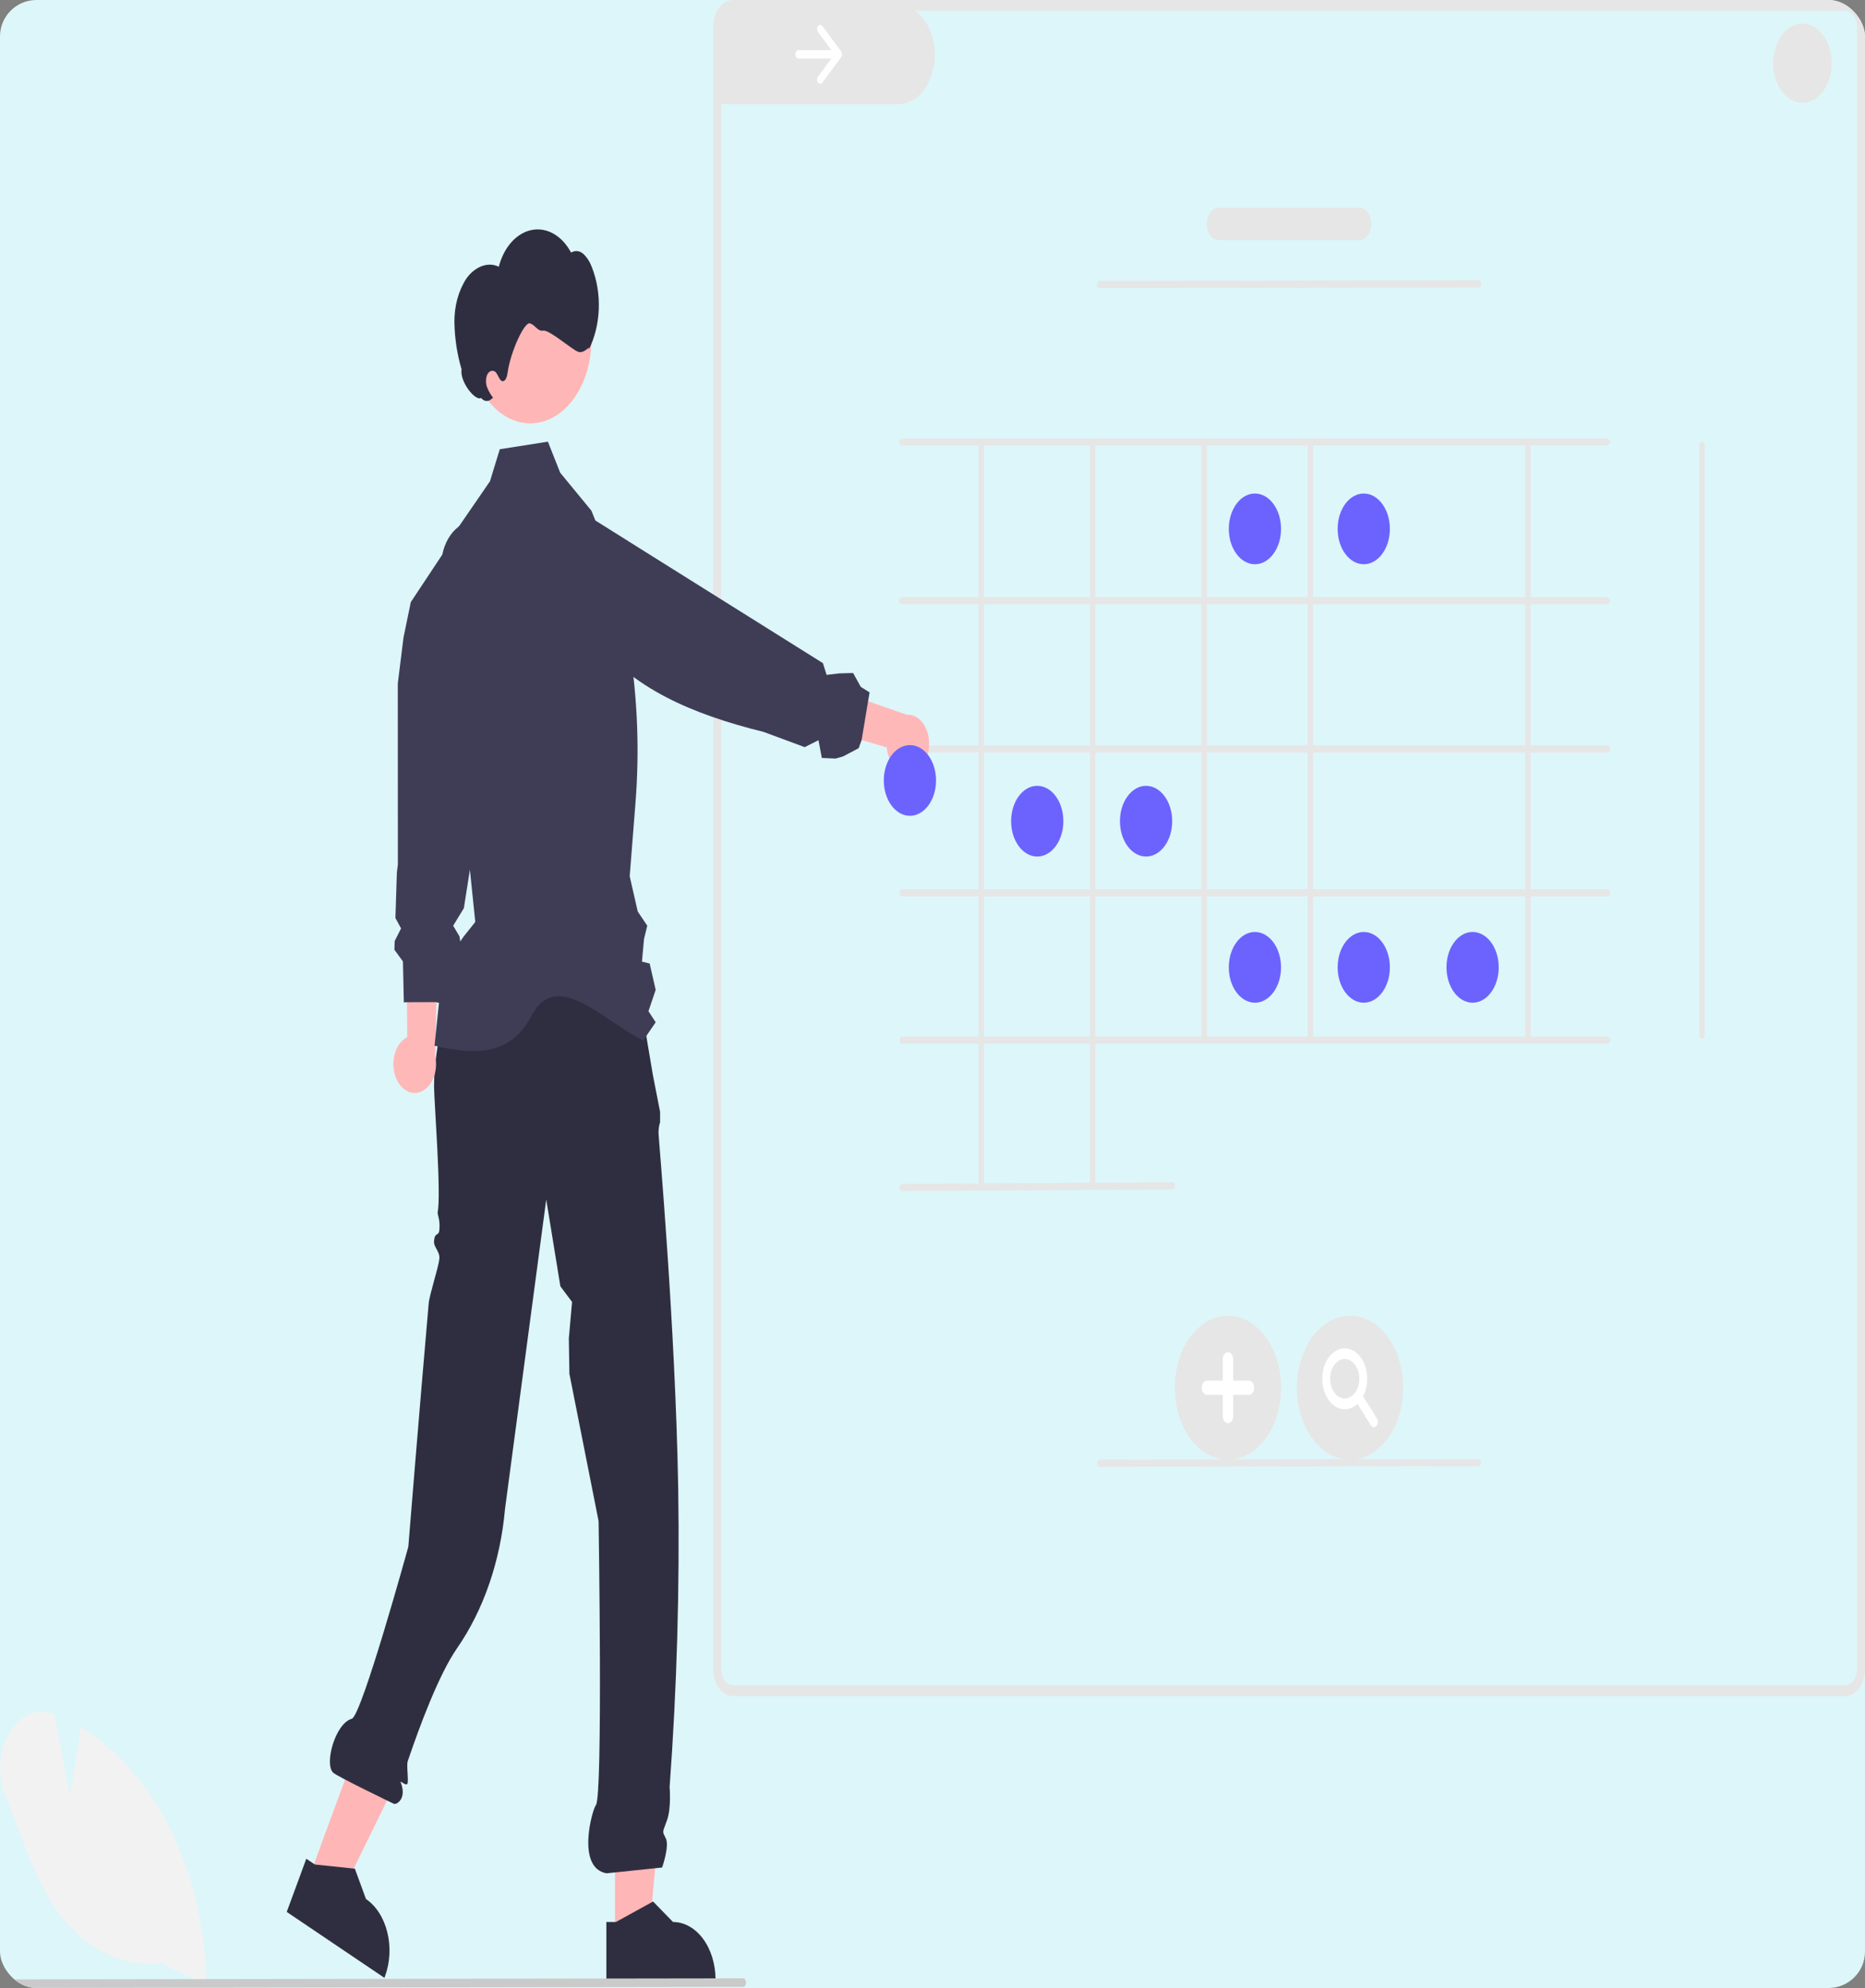 <svg width="197" height="210" viewBox="0 0 197 210" fill="none" xmlns="http://www.w3.org/2000/svg">
<rect x="0" y="0" width="197" height="210" fill="#808080" stroke="none"/>
<g clip-path="url(#clip0_256_347)">
<rect width="197" height="210" rx="3.85" fill="#DDF6F9"/>
<path d="M98.742 5.878C98.732 6.564 98.624 7.24 98.422 7.869C98.219 8.498 97.928 9.067 97.563 9.543C97.198 10.019 96.768 10.393 96.297 10.644C95.825 10.895 95.322 11.018 94.816 11.005H76.603C76.537 11.003 76.471 11.001 76.405 10.994C76.234 10.979 76.064 10.947 75.897 10.9V2.171C75.897 1.822 75.976 1.481 76.123 1.194C76.27 0.907 76.478 0.688 76.719 0.565H94.954C95.977 0.592 96.949 1.166 97.659 2.162C98.369 3.158 98.758 4.494 98.741 5.878H98.742Z" fill="#E6E6E6"/>
<path d="M194.898 1.19932e-05H77.439C77.186 -0.001 76.935 0.062 76.699 0.186C76.299 0.389 75.954 0.752 75.71 1.228C75.466 1.703 75.336 2.268 75.336 2.847V176.326C75.337 177.081 75.558 177.805 75.952 178.339C76.347 178.873 76.881 179.173 77.439 179.173H194.898C195.455 179.173 195.99 178.873 196.384 178.339C196.778 177.805 197 177.081 197 176.326V2.847C197 2.092 196.778 1.368 196.384 0.834C195.99 0.3 195.455 0 194.898 1.19932e-05ZM196.159 176.326C196.159 176.779 196.026 177.213 195.789 177.533C195.553 177.853 195.232 178.034 194.898 178.034H77.439C77.104 178.034 76.784 177.853 76.547 177.533C76.311 177.213 76.178 176.779 76.177 176.326V2.847C76.178 2.394 76.311 1.96 76.547 1.64C76.784 1.32 77.104 1.139 77.439 1.139H194.898C195.232 1.139 195.553 1.32 195.789 1.64C196.026 1.96 196.159 2.394 196.159 2.847V176.326Z" fill="#E6E6E6"/>
<path d="M132.557 59.604C134.081 59.604 135.316 57.932 135.316 55.868C135.316 53.805 134.081 52.133 132.557 52.133C131.033 52.133 129.798 53.805 129.798 55.868C129.798 57.932 131.033 59.604 132.557 59.604Z" fill="#6C63FF"/>
<path d="M144.054 59.604C145.578 59.604 146.813 57.932 146.813 55.868C146.813 53.805 145.578 52.133 144.054 52.133C142.53 52.133 141.295 53.805 141.295 55.868C141.295 57.932 142.53 59.604 144.054 59.604Z" fill="#6C63FF"/>
<path d="M109.563 90.481C111.087 90.481 112.322 88.809 112.322 86.745C112.322 84.682 111.087 83.01 109.563 83.01C108.039 83.01 106.803 84.682 106.803 86.745C106.803 88.809 108.039 90.481 109.563 90.481Z" fill="#6C63FF"/>
<path d="M121.06 90.481C122.584 90.481 123.819 88.809 123.819 86.745C123.819 84.682 122.584 83.01 121.06 83.01C119.536 83.01 118.3 84.682 118.3 86.745C118.3 88.809 119.536 90.481 121.06 90.481Z" fill="#6C63FF"/>
<path d="M132.557 105.92C134.081 105.92 135.316 104.247 135.316 102.184C135.316 100.121 134.081 98.448 132.557 98.448C131.033 98.448 129.798 100.121 129.798 102.184C129.798 104.247 131.033 105.92 132.557 105.92Z" fill="#6C63FF"/>
<path d="M144.054 105.92C145.578 105.92 146.813 104.247 146.813 102.184C146.813 100.121 145.578 98.448 144.054 98.448C142.53 98.448 141.295 100.121 141.295 102.184C141.295 104.247 142.53 105.92 144.054 105.92Z" fill="#6C63FF"/>
<path d="M155.551 105.92C157.075 105.92 158.31 104.247 158.31 102.184C158.31 100.121 157.075 98.448 155.551 98.448C154.027 98.448 152.792 100.121 152.792 102.184C152.792 104.247 154.027 105.92 155.551 105.92Z" fill="#6C63FF"/>
<path d="M86.41 2.76C86.348 2.844 86.314 2.957 86.314 3.074C86.314 3.192 86.348 3.305 86.41 3.388L86.41 3.388L87.818 5.295H84.346C84.259 5.295 84.176 5.342 84.114 5.425C84.053 5.509 84.019 5.621 84.019 5.739C84.019 5.856 84.053 5.969 84.114 6.052C84.176 6.136 84.259 6.183 84.346 6.183H87.818L86.41 8.089C86.348 8.172 86.314 8.285 86.314 8.403C86.314 8.521 86.348 8.634 86.41 8.717C86.471 8.8 86.555 8.847 86.642 8.847C86.729 8.847 86.812 8.8 86.874 8.717L88.842 6.053C88.903 5.97 88.938 5.857 88.938 5.739C88.938 5.621 88.903 5.508 88.842 5.425L86.874 2.76C86.812 2.677 86.729 2.63 86.642 2.63C86.555 2.63 86.471 2.677 86.41 2.76H86.41Z" fill="white"/>
<path d="M169.569 63.841H95.479C95.192 63.841 94.96 63.671 94.96 63.462C94.96 63.252 95.192 63.082 95.479 63.082H169.569C169.855 63.082 170.088 63.252 170.088 63.462C170.088 63.671 169.855 63.841 169.569 63.841Z" fill="#E6E6E6"/>
<path d="M169.569 47.071H95.479C95.192 47.071 94.96 46.901 94.96 46.691C94.96 46.481 95.192 46.312 95.479 46.312H169.569C169.855 46.312 170.088 46.481 170.088 46.691C170.088 46.901 169.855 47.071 169.569 47.071Z" fill="#E6E6E6"/>
<path d="M169.808 79.505H95.306C95.232 79.505 95.161 79.465 95.108 79.394C95.055 79.322 95.026 79.226 95.026 79.125C95.026 79.025 95.055 78.928 95.108 78.857C95.161 78.786 95.232 78.746 95.306 78.746H169.808C169.882 78.746 169.953 78.786 170.006 78.857C170.058 78.928 170.088 79.025 170.088 79.125C170.088 79.226 170.058 79.322 170.006 79.394C169.953 79.465 169.882 79.505 169.808 79.505Z" fill="#E6E6E6"/>
<path d="M169.808 94.689H95.306C95.232 94.689 95.161 94.649 95.108 94.578C95.055 94.506 95.026 94.41 95.026 94.309C95.026 94.209 95.055 94.112 95.108 94.041C95.161 93.97 95.232 93.93 95.306 93.93H169.808C169.882 93.93 169.953 93.97 170.006 94.041C170.058 94.112 170.088 94.209 170.088 94.309C170.088 94.41 170.058 94.506 170.006 94.578C169.953 94.649 169.882 94.689 169.808 94.689Z" fill="#E6E6E6"/>
<path d="M169.808 110.252H95.306C95.232 110.252 95.161 110.212 95.108 110.141C95.055 110.07 95.026 109.973 95.026 109.873C95.026 109.772 95.055 109.676 95.108 109.604C95.161 109.533 95.232 109.493 95.306 109.493H169.808C169.882 109.493 169.953 109.533 170.006 109.604C170.058 109.676 170.088 109.772 170.088 109.873C170.088 109.973 170.058 110.07 170.006 110.141C169.953 110.212 169.882 110.252 169.808 110.252Z" fill="#E6E6E6"/>
<path d="M161.118 109.47V46.927C161.118 46.797 161.243 46.691 161.398 46.691C161.553 46.691 161.678 46.797 161.678 46.927V109.47C161.678 109.6 161.553 109.706 161.398 109.706C161.243 109.706 161.118 109.6 161.118 109.47Z" fill="#E6E6E6"/>
<path d="M179.504 109.47V46.927C179.504 46.797 179.63 46.691 179.784 46.691C179.939 46.691 180.065 46.797 180.065 46.927V109.47C180.065 109.6 179.939 109.706 179.784 109.706C179.63 109.706 179.504 109.6 179.504 109.47Z" fill="#E6E6E6"/>
<path d="M138.13 109.47V46.927C138.13 46.797 138.256 46.691 138.411 46.691C138.566 46.691 138.691 46.797 138.691 46.927V109.47C138.691 109.6 138.566 109.706 138.411 109.706C138.256 109.706 138.13 109.6 138.13 109.47Z" fill="#E6E6E6"/>
<path d="M126.917 109.47V46.927C126.917 46.797 127.043 46.691 127.198 46.691C127.352 46.691 127.478 46.797 127.478 46.927V109.47C127.478 109.6 127.352 109.706 127.198 109.706C127.043 109.706 126.917 109.6 126.917 109.47Z" fill="#E6E6E6"/>
<path d="M115.143 125.354V46.986C115.159 46.902 115.195 46.827 115.246 46.774C115.297 46.72 115.359 46.691 115.424 46.691C115.488 46.691 115.55 46.72 115.601 46.774C115.652 46.827 115.688 46.902 115.704 46.986V125.354C115.688 125.439 115.652 125.513 115.601 125.567C115.55 125.62 115.488 125.649 115.424 125.649C115.359 125.649 115.297 125.62 115.246 125.567C115.195 125.513 115.159 125.439 115.143 125.354Z" fill="#E6E6E6"/>
<path d="M103.369 125.354V46.986C103.385 46.902 103.422 46.827 103.472 46.774C103.523 46.72 103.585 46.691 103.65 46.691C103.714 46.691 103.776 46.72 103.827 46.774C103.878 46.827 103.914 46.902 103.93 46.986V125.354C103.914 125.439 103.878 125.513 103.827 125.567C103.776 125.62 103.714 125.649 103.65 125.649C103.585 125.649 103.523 125.62 103.472 125.567C103.422 125.513 103.385 125.439 103.369 125.354Z" fill="#E6E6E6"/>
<path d="M95.306 125.816C95.232 125.816 95.161 125.777 95.108 125.706C95.055 125.635 95.026 125.538 95.025 125.438C95.025 125.337 95.055 125.24 95.107 125.169C95.16 125.098 95.231 125.057 95.305 125.057L123.832 124.89C123.906 124.892 123.977 124.932 124.029 125.002C124.081 125.073 124.112 125.168 124.114 125.268C124.114 125.318 124.107 125.367 124.093 125.413C124.079 125.459 124.059 125.501 124.033 125.536C124.007 125.572 123.976 125.6 123.942 125.619C123.908 125.638 123.872 125.649 123.835 125.649L95.308 125.816H95.306Z" fill="#E6E6E6"/>
<path d="M116.163 30.436C116.089 30.436 116.017 30.396 115.965 30.325C115.912 30.253 115.882 30.157 115.882 30.056C115.882 29.956 115.912 29.859 115.964 29.788C116.017 29.717 116.088 29.677 116.163 29.677L156.173 29.609H156.173C156.248 29.609 156.319 29.649 156.372 29.72C156.424 29.791 156.454 29.887 156.454 29.988C156.454 30.089 156.424 30.185 156.372 30.257C156.319 30.328 156.248 30.368 156.174 30.368L116.163 30.436H116.163Z" fill="#E6E6E6"/>
<path d="M129.711 154.196C128.6 154.196 127.514 153.75 126.59 152.915C125.667 152.079 124.947 150.891 124.522 149.501C124.096 148.112 123.985 146.582 124.202 145.107C124.419 143.632 124.954 142.277 125.739 141.213C126.525 140.149 127.525 139.425 128.615 139.131C129.704 138.838 130.834 138.989 131.86 139.564C132.886 140.14 133.763 141.115 134.381 142.365C134.998 143.616 135.327 145.087 135.327 146.591C135.327 147.59 135.182 148.579 134.9 149.501C134.617 150.424 134.204 151.263 133.682 151.969C133.161 152.675 132.541 153.235 131.86 153.617C131.179 154 130.448 154.196 129.711 154.196Z" fill="#E6E6E6"/>
<path d="M131.927 145.84H130.265V143.59C130.265 143.391 130.206 143.2 130.102 143.06C129.999 142.919 129.858 142.84 129.711 142.84C129.564 142.84 129.423 142.919 129.319 143.06C129.215 143.2 129.157 143.391 129.157 143.59V145.84H127.495C127.348 145.84 127.207 145.919 127.103 146.06C126.999 146.201 126.94 146.391 126.94 146.59C126.94 146.789 126.999 146.98 127.103 147.121C127.207 147.261 127.348 147.34 127.495 147.34H129.157V149.591C129.156 149.689 129.171 149.787 129.198 149.878C129.226 149.969 129.267 150.052 129.318 150.122C129.37 150.192 129.431 150.247 129.498 150.285C129.566 150.323 129.638 150.342 129.711 150.342C129.784 150.342 129.856 150.323 129.923 150.285C129.99 150.247 130.051 150.192 130.103 150.122C130.154 150.052 130.195 149.969 130.223 149.878C130.251 149.787 130.265 149.689 130.265 149.591V147.34H131.927C132.074 147.34 132.215 147.261 132.319 147.121C132.422 146.98 132.481 146.789 132.481 146.59C132.481 146.391 132.422 146.201 132.319 146.06C132.215 145.919 132.074 145.84 131.927 145.84Z" fill="white"/>
<path d="M142.606 154.196C141.495 154.196 140.409 153.75 139.485 152.915C138.562 152.079 137.842 150.891 137.417 149.501C136.992 148.112 136.881 146.582 137.097 145.107C137.314 143.632 137.849 142.277 138.634 141.213C139.42 140.149 140.421 139.425 141.51 139.131C142.6 138.838 143.729 138.989 144.755 139.564C145.782 140.14 146.659 141.115 147.276 142.365C147.893 143.616 148.222 145.087 148.222 146.591C148.222 147.59 148.077 148.579 147.795 149.501C147.513 150.424 147.099 151.263 146.577 151.969C146.056 152.675 145.437 153.235 144.755 153.617C144.074 154 143.343 154.196 142.606 154.196Z" fill="#E6E6E6"/>
<path d="M145.449 149.826L143.986 147.507C144.328 146.851 144.477 146.045 144.402 145.247C144.328 144.45 144.036 143.72 143.584 143.199C143.132 142.679 142.552 142.406 141.959 142.436C141.366 142.465 140.802 142.794 140.379 143.357C139.956 143.921 139.704 144.678 139.672 145.481C139.641 146.283 139.833 147.072 140.21 147.693C140.587 148.314 141.121 148.721 141.709 148.835C142.297 148.948 142.894 148.76 143.385 148.307L144.809 150.565C144.882 150.679 144.985 150.75 145.096 150.761C145.206 150.772 145.316 150.724 145.401 150.626C145.485 150.528 145.538 150.389 145.547 150.239C145.556 150.089 145.52 149.941 145.449 149.826ZM140.503 145.641C140.503 145.228 140.594 144.825 140.763 144.481C140.933 144.138 141.173 143.871 141.455 143.713C141.737 143.555 142.047 143.513 142.346 143.594C142.645 143.674 142.92 143.873 143.135 144.165C143.351 144.457 143.498 144.829 143.557 145.234C143.617 145.639 143.586 146.059 143.47 146.44C143.353 146.821 143.155 147.147 142.902 147.377C142.648 147.606 142.35 147.729 142.045 147.729C141.636 147.728 141.245 147.508 140.955 147.116C140.666 146.725 140.504 146.195 140.503 145.641Z" fill="white"/>
<path d="M116.163 154.946C116.089 154.946 116.017 154.906 115.965 154.835C115.912 154.764 115.882 154.667 115.882 154.567C115.882 154.466 115.912 154.37 115.964 154.298C116.017 154.227 116.088 154.187 116.163 154.187L156.173 154.119H156.173C156.248 154.119 156.319 154.159 156.372 154.23C156.424 154.301 156.454 154.398 156.454 154.498C156.454 154.599 156.424 154.696 156.372 154.767C156.319 154.838 156.248 154.878 156.174 154.878L116.163 154.946H116.163Z" fill="#E6E6E6"/>
<path d="M64.962 204.611L68.538 204.611L70.239 185.933L64.961 185.933L64.962 204.611Z" fill="#FFB6B6"/>
<path d="M64.051 203.029V209.303H75.581V209.105C75.58 207.494 75.108 205.948 74.266 204.809C73.424 203.67 72.283 203.029 71.093 203.029L68.984 200.866L68.875 200.926L65.057 203.029H64.051Z" fill="#2F2E41"/>
<path d="M32.65 198.315L35.85 200.475L43.526 184.787L38.802 181.599L32.65 198.315Z" fill="#FFB6B6"/>
<path d="M30.288 201.967L40.607 208.929L40.671 208.754C40.934 208.04 41.091 207.263 41.132 206.467C41.174 205.67 41.099 204.871 40.912 204.114C40.725 203.357 40.43 202.658 40.043 202.055C39.656 201.453 39.186 200.96 38.658 200.604L37.484 197.396L37.36 197.385L33.256 196.956L33.172 196.899L32.354 196.349L30.288 201.967Z" fill="#2F2E41"/>
<path d="M67.387 104.219L47.668 105.153L47.531 104.883C47.531 104.883 45.849 110.197 45.849 114.753C45.849 116.267 46.627 126.173 46.231 128.047C46.182 128.28 46.52 128.851 46.409 129.937C46.337 130.641 45.94 130.099 45.849 131.076C45.783 131.776 46.483 132.163 46.409 132.974C46.329 133.859 45.367 136.727 45.281 137.712C44.359 148.199 43.131 163.392 43.131 163.392C43.131 163.392 38.201 181.273 37.158 181.563C35.408 182.05 34.226 186.361 35.196 187.257C35.658 187.684 41.628 190.555 41.628 190.555C41.956 190.636 42.982 189.939 42.329 188.29C42.208 187.987 42.926 188.759 43.045 188.396C43.172 188.01 42.923 186.472 43.069 186.044C44.373 182.193 46.376 176.857 48.275 174.117C51.08 170.069 52.856 164.913 53.344 159.402L57.699 126.708L59.191 135.877L60.426 137.529L60.087 141.382L60.146 145.121L63.229 160.685C63.229 160.685 63.692 189.75 62.949 190.673C62.547 191.173 60.84 197.331 64.07 197.886L69.94 197.273C69.94 197.273 70.731 195.016 70.335 194.213C69.94 193.41 69.964 193.629 70.446 192.314C70.928 191 70.731 188.773 70.731 188.773C71.5 178.305 71.803 167.785 71.639 157.268C71.345 139.995 69.562 120.152 69.562 119.747C69.547 119.334 69.603 118.922 69.726 118.543V117.453L68.969 113.589L67.387 104.219Z" fill="#2F2E41"/>
<path d="M41.858 113.931C41.693 113.548 41.591 113.121 41.561 112.68C41.531 112.238 41.572 111.793 41.683 111.376C41.793 110.959 41.97 110.579 42.2 110.264C42.431 109.95 42.709 109.707 43.017 109.554L42.875 90.368L46.37 93.362L45.968 111.546C46.124 112.262 46.08 113.03 45.846 113.705C45.611 114.381 45.202 114.916 44.695 115.21C44.189 115.504 43.62 115.536 43.097 115.301C42.574 115.065 42.133 114.577 41.858 113.931Z" fill="#FFB8B8"/>
<path d="M42.656 105.889L42.953 105.869L42.989 105.87L44.089 105.865L45.902 105.86L46.033 105.857L46.092 105.873L46.711 106.018L46.737 105.794L47.943 102.674L48.87 100.946L48.533 98.911L47.868 97.788L48.998 95.934L49.141 95.018L50.087 88.993L53.223 69.011L53.223 68.999L53.289 68.575L54.309 62.084L53.994 60.452L53.644 58.66C53.42 57.522 52.901 56.531 52.182 55.87C51.87 55.584 51.526 55.366 51.164 55.226C50.702 55.041 50.217 54.986 49.739 55.067L49.734 55.069C49.463 55.115 49.196 55.202 48.94 55.329L48.837 55.383C48.695 55.461 48.557 55.551 48.423 55.653C48.009 55.965 47.645 56.385 47.352 56.89C47.059 57.394 46.843 57.972 46.716 58.591L43.394 63.603L42.809 66.439L42.621 67.349L42.019 72.204L42.028 91.311L41.921 92.177L41.768 96.973L42.364 98.073L41.691 99.406L41.668 100.137L41.663 100.326L42.562 101.562L42.62 104.229L42.656 105.889Z" fill="#3F3D56"/>
<path d="M45.901 110.465C50.88 111.631 54.219 111.187 56.274 107.048C58.954 102.426 63.829 107.884 67.942 109.913L68.43 109.199L69.26 107.988L68.497 106.819L69.26 104.564L68.623 101.782L67.81 101.581L68.029 99.185L68.371 97.785L67.367 96.293L66.515 92.569L67.129 84.776C67.969 74.093 66.341 63.321 62.47 53.944L60.14 51.112L59.173 49.935L57.875 46.656L56.504 46.872L52.793 47.453L52.667 47.863L51.756 50.839L48.446 55.653C47.978 56.334 47.622 57.142 47.403 58.024C47.183 58.905 47.104 59.84 47.172 60.766L47.267 62.064L47.338 62.998L47.668 67.492L49.017 85.854L49.118 86.829L50.203 97.386C48.439 99.694 48.332 99.191 47.584 103.252C47.499 103.704 46.524 104.71 46.462 105.15C46.375 105.773 45.901 110.465 45.901 110.465Z" fill="#3F3D56"/>
<path d="M56.011 44.721C59.571 44.721 62.457 40.813 62.457 35.992C62.457 31.171 59.571 27.262 56.011 27.262C52.45 27.262 49.564 31.171 49.564 35.992C49.564 40.813 52.45 44.721 56.011 44.721Z" fill="#FFB6B6"/>
<path d="M49.266 29.42C50.131 28.2 51.514 27.599 52.687 28.178C52.95 27.161 53.413 26.261 54.027 25.576C54.642 24.89 55.383 24.447 56.17 24.293C56.957 24.138 57.761 24.28 58.493 24.701C59.225 25.122 59.858 25.808 60.323 26.683C60.535 26.553 60.769 26.501 61 26.529C61.232 26.558 61.455 26.668 61.646 26.847C62.026 27.213 62.332 27.703 62.537 28.27C63.064 29.626 63.309 31.15 63.248 32.68C63.186 34.21 62.819 35.689 62.185 36.959C62.438 36.269 61.728 37.457 61.037 37.145C60.443 36.935 58.004 34.817 57.395 34.924C56.786 35.031 56.589 34.366 55.993 34.164C55.41 33.912 53.921 37.177 53.623 39.337C53.566 39.747 53.429 40.255 53.122 40.265C52.743 40.276 52.63 39.542 52.31 39.266C52.16 39.162 51.985 39.142 51.824 39.209C51.662 39.276 51.526 39.425 51.444 39.625C51.37 39.831 51.332 40.058 51.336 40.287C51.339 40.516 51.382 40.741 51.462 40.943C51.626 41.343 51.836 41.706 52.084 42.017L51.919 42.14C51.756 42.298 51.558 42.374 51.358 42.356C51.158 42.337 50.969 42.225 50.823 42.039C50.208 42.415 48.533 40.294 48.755 39.01C48.288 37.437 48.032 35.763 48 34.068C47.974 32.358 48.426 30.698 49.266 29.42Z" fill="#2F2E41"/>
<path d="M96.555 81.454C96.243 81.588 95.913 81.626 95.589 81.568C95.264 81.51 94.953 81.356 94.677 81.118C94.401 80.879 94.167 80.561 93.992 80.187C93.816 79.813 93.704 79.391 93.662 78.951L79.816 74.874L82.749 70.925L95.752 75.498C96.302 75.451 96.846 75.679 97.28 76.139C97.714 76.599 98.008 77.258 98.107 77.993C98.206 78.727 98.103 79.485 97.817 80.123C97.531 80.761 97.082 81.234 96.555 81.454Z" fill="#FFB8B8"/>
<path d="M59.139 54.389C58.337 54.429 57.567 54.829 56.951 55.528C56.611 55.91 56.327 56.376 56.114 56.902C55.88 57.472 55.734 58.1 55.685 58.749L55.685 58.753C55.614 59.708 55.753 60.671 56.084 61.52C56.416 62.368 56.926 63.065 57.55 63.521L62.111 66.868L62.689 67.291C66.575 72.655 73.128 75.458 80.666 77.318L85 78.924L86.457 78.191L86.81 80.067L88.26 80.131L89.049 79.909L90.7 79.033L91.015 78.174L91.015 78.171L91.692 74.101L91.697 74.074L91.697 74.071L91.855 73.14L90.924 72.556L90.114 71.092L88.65 71.132L87.315 71.289L86.924 70.05L70.003 59.447L66.5 57.25L66.491 57.243L66.324 57.137L61.754 54.273L60.509 54.327L59.139 54.389Z" fill="#3F3D56"/>
<path d="M96.114 86.177C97.638 86.177 98.873 84.504 98.873 82.441C98.873 80.378 97.638 78.706 96.114 78.706C94.59 78.706 93.355 80.378 93.355 82.441C93.355 84.504 94.59 86.177 96.114 86.177Z" fill="#6C63FF"/>
<path d="M17.014 207.381C14.99 207.623 12.951 207.249 11.047 206.287C9.143 205.326 7.421 203.8 6.009 201.822C4.161 199.184 2.893 195.789 1.667 192.506C1.31 191.55 0.941 190.562 0.566 189.615C0.147 188.583 -0.033 187.405 0.047 186.232C0.128 185.059 0.466 183.946 1.018 183.036C1.547 182.126 2.264 181.452 3.079 181.099C3.894 180.747 4.767 180.733 5.588 181.059L5.767 181.129L7.377 189.637C7.617 188.368 8.133 185.509 8.459 182.707L8.486 182.473L8.646 182.569C10.328 183.577 11.909 184.867 13.352 186.409C15.909 189.186 17.988 192.684 19.446 196.66C20.904 200.635 21.705 204.993 21.793 209.43L21.798 209.694L17.014 207.381Z" fill="#F2F2F2"/>
<path d="M78.476 209.883L0.334 209.999C0.245 209.999 0.16 209.952 0.098 209.867C0.035 209.782 3.05176e-05 209.667 3.05176e-05 209.548C3.05176e-05 209.428 0.035 209.313 0.098 209.228C0.16 209.143 0.245 209.096 0.334 209.096L78.476 208.979C78.564 208.979 78.649 209.027 78.712 209.112C78.774 209.197 78.809 209.311 78.809 209.431C78.809 209.551 78.774 209.665 78.712 209.75C78.649 209.835 78.564 209.882 78.476 209.883Z" fill="#CACACA"/>
<path d="M143.597 25.364H128.739C128.405 25.364 128.084 25.184 127.847 24.864C127.611 24.544 127.478 24.11 127.478 23.657C127.478 23.204 127.611 22.769 127.847 22.449C128.084 22.129 128.405 21.949 128.739 21.949H143.597C143.932 21.949 144.252 22.129 144.489 22.449C144.726 22.769 144.858 23.204 144.858 23.657C144.858 24.11 144.726 24.544 144.489 24.864C144.252 25.184 143.932 25.364 143.597 25.364Z" fill="#E6E6E6"/>
<path d="M190.394 10.858C189.783 10.858 189.186 10.612 188.678 10.153C188.17 9.693 187.774 9.04 187.54 8.276C187.306 7.512 187.245 6.671 187.364 5.86C187.484 5.049 187.778 4.304 188.21 3.719C188.642 3.135 189.192 2.736 189.791 2.575C190.39 2.414 191.011 2.496 191.576 2.813C192.14 3.129 192.622 3.665 192.962 4.353C193.301 5.041 193.482 5.849 193.482 6.676C193.482 7.785 193.157 8.849 192.578 9.633C191.998 10.417 191.213 10.858 190.394 10.858Z" fill="#E6E6E6"/>
</g>
<defs>
<clipPath id="clip0_256_347">
<rect width="197" height="210" rx="3.85" fill="white"/>
</clipPath>
</defs>
</svg>
